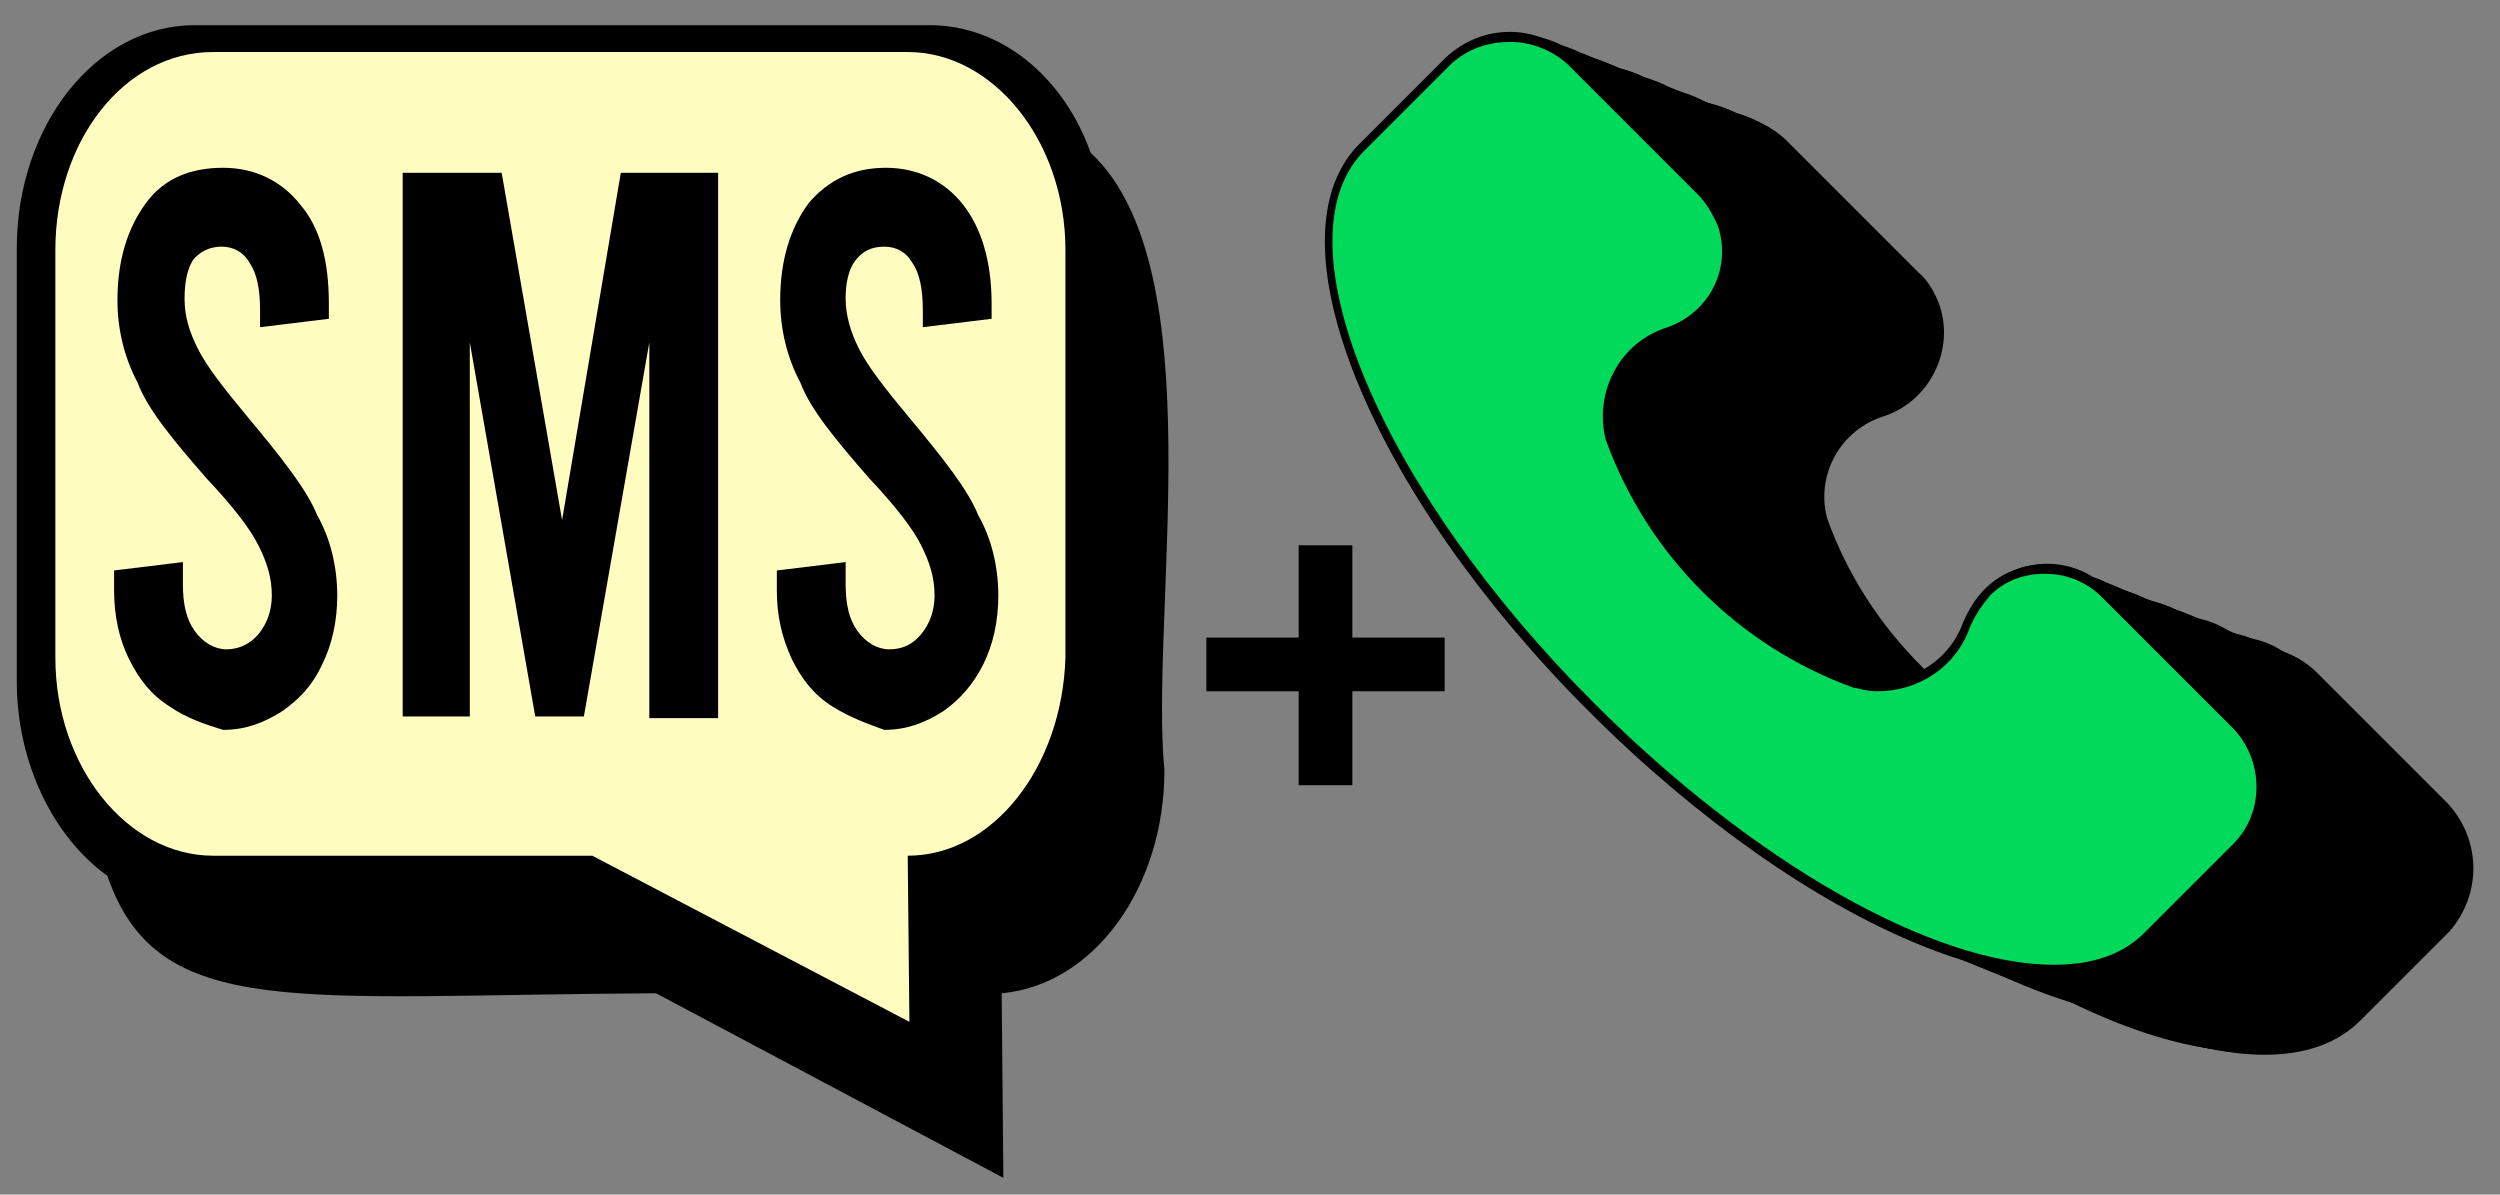 <?xml version="1.0" encoding="utf-8"?>
<!-- Generator: Adobe Illustrator 26.2.1, SVG Export Plug-In . SVG Version: 6.00 Build 0)  -->
<svg version="1.1" id="Layer_1" xmlns="http://www.w3.org/2000/svg" xmlns:xlink="http://www.w3.org/1999/xlink" x="0px" y="0px"
	 viewBox="0 0 149 71.2" style="enable-background:new 0 0 149 71.2;" xml:space="preserve">
<rect x="0" y="0" width="149" height="71.2" fill="#808080" stroke="none"/>
<style type="text/css">
	.st0{fill:#FFFCBF;}
	.st1{fill:#00D959;}
</style>
<path d="M65,9.1c-1.6-4.5-5.3-7.6-9.6-7.6H11.6C5.7,1.5,1,7.5,1,14.8v25.8c0,4.9,2.2,9.3,5.4,11.6c3,8.7,11.3,7.1,32.7,7l20.7,11
	l-0.1-11c5.5-0.5,9.7-6.3,9.7-13.3C68.5,36.6,72.4,16,65,9.1z"/>
<path class="st0" d="M54.1,51l0.1,9.9L35.3,51H12.7c-5.1,0-9.4-5.3-9.4-11.8V14.9c0-6.5,4.1-11.8,9.4-11.8h41.4
	c5.1,0,9.4,5.3,9.4,11.8v24.3C63.3,45.7,59.2,51,54.1,51z"/>
<g>
	<path d="M10.1,42.1c-1.1-0.7-1.8-1.6-2.4-2.8c-0.6-1.2-0.9-2.6-0.9-4.1V34l4.1-0.5v1.3c0,1.2,0.2,2.1,0.7,2.8s1.2,1.1,1.9,1.1
		s1.4-0.3,1.9-0.9c0.5-0.6,0.8-1.4,0.8-2.3c0-1.1-0.3-2-0.8-3c-0.5-1-1.5-2.3-3.1-4c-2-2.3-3.5-4.1-4.1-5.7C7.4,21.3,7,19.6,7,17.9
		c0-2.4,0.6-4.3,1.7-5.8s2.7-2.1,4.6-2.1s3.5,0.8,4.6,2.2c1.2,1.4,1.7,3.4,1.7,5.9V19l-4.1,0.5v-1c0-1.3-0.2-2.2-0.6-2.8
		c-0.4-0.7-1-1-1.7-1s-1.3,0.3-1.7,0.8C11.2,16,11,16.7,11,17.8s0.3,2,0.8,3c0.5,1,1.5,2.3,3,4.1c2,2.4,3.5,4.3,4.1,5.8
		c0.8,1.4,1.2,3.1,1.2,4.8c0,1.5-0.3,2.9-0.9,4.1c-0.6,1.3-1.4,2.1-2.4,2.8c-1.1,0.7-2.2,1.1-3.5,1.1C12.3,43.2,11.1,42.8,10.1,42.1
		z"/>
	<path d="M42.8,10.3v32.5h-4.1V20.4l-3.9,22.3h-2.9L28,20.4v22.3H24V10.3h5.9L33.5,31L37,10.3H42.8z"/>
	<path d="M49.6,42.1c-1.1-0.7-1.8-1.6-2.4-2.8c-0.6-1.3-0.9-2.6-0.9-4.1V34l4.1-0.5v1.3c0,1.2,0.2,2.1,0.7,2.8
		c0.5,0.7,1.2,1.1,1.9,1.1c0.8,0,1.4-0.3,1.9-0.9c0.5-0.6,0.8-1.4,0.8-2.3c0-1.1-0.3-2-0.8-3c-0.5-1-1.5-2.3-3.1-4
		c-2-2.3-3.5-4.1-4.1-5.7c-0.8-1.5-1.2-3.2-1.2-4.9c0-2.4,0.6-4.3,1.7-5.8c1.2-1.4,2.7-2.1,4.6-2.1s3.5,0.8,4.6,2.2s1.7,3.4,1.7,5.9
		V19l-4.1,0.5v-1c0-1.3-0.2-2.2-0.6-2.8c-0.4-0.7-1-1-1.7-1c-0.8,0-1.3,0.3-1.7,0.8c-0.4,0.5-0.6,1.3-0.6,2.3s0.3,2,0.8,3
		s1.5,2.3,3,4.1c2,2.4,3.5,4.3,4.1,5.8c0.8,1.4,1.2,3.1,1.2,4.8c0,1.5-0.3,2.9-0.9,4.1s-1.4,2.1-2.4,2.8c-1.1,0.7-2.2,1.1-3.5,1.1
		C51.9,43.2,50.7,42.8,49.6,42.1z"/>
</g>
<g>
	<g id="Layer_2_5_">
		<g id="Calque_1_4_">
			<path id="Path_5983_4_" d="M145.9,47.9l-7.8-7.8c-2-2-5.3-2.1-7.3-0.1l0,0l0,0c-0.6,0.6-1,1.3-1.3,2c-0.9,2.5-3.5,3.9-6.1,3.4
				c-6.7-2.5-12.1-7.8-14.5-14.5c-0.7-2.6,0.8-5.3,3.4-6.1c2.7-0.9,4.2-3.9,3.3-6.6c-0.3-0.8-0.7-1.5-1.3-2l-7.9-7.9
				c-2.2-2-5.4-2-7.6,0l-5.3,5.3c-5.3,5.6,0.6,20.4,13.7,33.5s28,19.3,33.5,13.7l5.3-5.3C147.9,53.3,147.9,50.1,145.9,47.9z"/>
		</g>
	</g>
	<path d="M145.6,47.8l-7.8-7.8c-2-2-5.3-2.1-7.3-0.1l0,0l0,0c-0.6,0.6-1,1.3-1.3,2c-0.9,2.5-3.5,3.9-6.1,3.4
		c-6.7-2.5-12.1-7.8-14.5-14.5c-0.7-2.6,0.8-5.3,3.4-6.1c2.7-0.9,4.2-3.9,3.3-6.6c-0.3-0.8-0.7-1.5-1.3-2L106,8.1
		c-2.2-2-5.4-2-7.6,0l-5.3,5.3C87.8,19,93.7,33.8,106.8,47s28,19.3,33.5,13.7l5.3-5.3C147.6,53.2,147.6,49.9,145.6,47.8z"/>
	<path d="M145.4,47.7l-7.8-7.8c-2-2-5.3-2.1-7.3-0.1l0,0l0,0c-0.6,0.6-1,1.3-1.3,2c-0.9,2.5-3.5,3.9-6.1,3.4
		c-6.7-2.5-12.1-7.8-14.5-14.5c-0.7-2.6,0.8-5.3,3.4-6.1c2.7-0.9,4.2-3.9,3.3-6.6c-0.3-0.8-0.7-1.5-1.3-2L105.7,8
		c-2.2-2-5.4-2-7.6,0l-5.3,5.3c-5.3,5.6,0.6,20.4,13.7,33.5s28,19.3,33.5,13.7l5.3-5.3C147.4,53.2,147.3,49.8,145.4,47.7z"/>
	<path d="M145.1,47.6l-7.8-7.8c-2-2-5.3-2.1-7.3-0.1l0,0l0,0c-0.6,0.6-1,1.3-1.3,2c-0.9,2.5-3.5,3.9-6.1,3.4
		c-6.7-2.5-12.1-7.8-14.5-14.5c-0.7-2.6,0.8-5.3,3.4-6.1c2.7-0.9,4.2-3.9,3.3-6.6c-0.3-0.8-0.7-1.5-1.3-2l-7.9-7.9
		c-2.2-2-5.4-2-7.6,0l-5.3,5.3c-5.3,5.6,0.6,20.4,13.7,33.5s28,19.3,33.5,13.7l5.3-5.3C147.1,53,147.1,49.8,145.1,47.6z"/>
	<path d="M144.8,47.6l-7.8-7.8c-2-2-5.3-2.1-7.3-0.1l0,0l0,0c-0.6,0.6-1,1.3-1.3,2c-0.9,2.5-3.5,3.9-6.1,3.4
		c-6.7-2.5-12.1-7.8-14.5-14.5c-0.7-2.6,0.8-5.3,3.4-6.1c2.7-0.9,4.2-3.9,3.3-6.6c-0.3-0.8-0.7-1.5-1.3-2l-7.9-7.9
		c-2.2-2-5.4-2-7.6,0l-5.3,5.4c-5.3,5.6,0.6,20.4,13.7,33.5s28,19.3,33.5,13.7l5.3-5.3C146.9,52.9,146.9,49.6,144.8,47.6z"/>
	<path d="M144.7,47.4l-7.8-7.9c-2-2-5.3-2.1-7.3-0.1l0,0l0,0c-0.6,0.6-1,1.3-1.3,2c-0.9,2.5-3.5,3.9-6.1,3.4
		c-6.7-2.5-12.1-7.8-14.5-14.5c-0.7-2.6,0.8-5.3,3.4-6.1c2.7-0.9,4.2-3.9,3.3-6.6c-0.3-0.8-0.7-1.5-1.3-2L105,7.8
		c-2.2-2-5.4-2-7.6,0l-5.3,5.3c-5.3,5.6,0.6,20.4,13.7,33.5s27.9,19.2,33.5,13.7l5.3-5.3C146.7,52.9,146.7,49.5,144.7,47.4z"/>
	<path d="M144.4,47.3l-7.8-7.8c-2-2-5.3-2.1-7.3-0.1l0,0l0,0c-0.6,0.6-1,1.3-1.3,2c-0.9,2.5-3.5,3.9-6.1,3.4
		c-6.7-2.5-12.1-7.8-14.5-14.5c-0.7-2.6,0.8-5.3,3.4-6.1c2.7-0.9,4.2-3.9,3.3-6.6c-0.3-0.8-0.7-1.5-1.3-2l-7.9-7.9
		c-2.2-2-5.4-2-7.6,0L91.8,13c-5.3,5.6,0.6,20.4,13.7,33.5s28,19.3,33.5,13.7l5.3-5.3C146.4,52.7,146.4,49.5,144.4,47.3z"/>
	<path d="M144.2,47.2l-7.8-7.8c-2-2-5.3-2.1-7.3-0.1l0,0l0,0c-0.6,0.6-1,1.3-1.3,2c-0.9,2.5-3.5,3.9-6.1,3.4
		c-6.7-2.5-12.1-7.8-14.5-14.5c-0.7-2.6,0.8-5.3,3.4-6.1c2.7-0.9,4.2-3.9,3.3-6.6c-0.3-0.8-0.7-1.5-1.3-2l-7.9-7.9
		c-2.2-2-5.4-2-7.6,0l-5.3,5.3c-5.3,5.6,0.6,20.4,13.7,33.5s28,19.3,33.5,13.7l5.3-5.3C146.2,52.6,146.1,49.4,144.2,47.2z"/>
	<path d="M143.9,47.1l-7.8-7.8c-2-2-5.3-2.1-7.3-0.1l0,0l0,0c-0.6,0.6-1,1.3-1.3,2c-0.9,2.5-3.5,3.9-6.1,3.4
		c-6.7-2.5-12.1-7.8-14.5-14.5c-0.7-2.6,0.8-5.3,3.4-6.1c2.7-0.9,4.2-3.9,3.3-6.6c-0.3-0.8-0.7-1.5-1.3-2l-7.9-7.9
		c-2.2-2-5.4-2-7.6,0l-5.3,5.3c-5.3,5.6,0.6,20.4,13.7,33.5s28,19.3,33.5,13.7l5.3-5.3C145.9,52.6,145.9,49.3,143.9,47.1z"/>
	<path d="M143.7,47l-7.8-7.8c-2-2-5.3-2.1-7.3-0.1l0,0l0,0c-0.6,0.6-1,1.3-1.3,2c-0.9,2.5-3.5,3.9-6.1,3.4
		c-6.7-2.5-12.1-7.8-14.5-14.5c-0.7-2.6,0.8-5.3,3.4-6.1c2.7-0.9,4.2-3.9,3.3-6.6c-0.3-0.8-0.7-1.5-1.3-2L104,7.4
		c-2.2-2-5.4-2-7.6,0l-5.3,5.3c-5.3,5.6,0.6,20.4,13.7,33.5s28,19.3,33.5,13.7l5.3-5.3C145.7,52.5,145.7,49.2,143.7,47z"/>
	<path d="M143.4,47l-7.8-7.8c-2-2-5.3-2.1-7.3-0.1l0,0l0,0c-0.6,0.6-1,1.3-1.3,2c-0.9,2.5-3.5,3.9-6.1,3.4
		c-6.7-2.5-12.1-7.8-14.5-14.5c-0.7-2.6,0.8-5.3,3.4-6.1c2.7-0.9,4.2-3.9,3.3-6.6c-0.3-0.8-0.7-1.5-1.3-2l-7.9-7.9
		c-2.2-2-5.4-2-7.6,0l-5.3,5.3c-5.3,5.6,0.6,20.4,13.7,33.5s28,19.3,33.5,13.7l5.3-5.3C145.4,52.4,145.4,49.1,143.4,47z"/>
	<path d="M143.2,46.9l-7.8-7.8c-2-2-5.3-2.1-7.3-0.1l0,0l0,0c-0.6,0.6-1,1.3-1.3,2c-0.9,2.5-3.5,3.9-6.1,3.4
		c-6.7-2.5-12.1-7.8-14.5-14.5c-0.7-2.6,0.8-5.3,3.4-6.1c2.7-0.9,4.2-3.9,3.3-6.6c-0.3-0.8-0.7-1.5-1.3-2l-7.9-7.9
		c-2.2-2-5.4-2-7.6,0l-5.3,5.3c-5.3,5.6,0.6,20.4,13.7,33.5s28,19.3,33.5,13.7l5.3-5.3C145.2,52.3,145.2,49,143.2,46.9z"/>
	<path d="M142.9,46.8l-7.8-7.8c-2-2-5.3-2.1-7.3-0.1l0,0l0,0c-0.6,0.6-1,1.3-1.3,2c-0.9,2.5-3.5,3.9-6.1,3.4
		c-6.7-2.5-12.1-7.8-14.5-14.5c-0.7-2.6,0.8-5.3,3.4-6.1c2.7-0.9,4.2-3.9,3.3-6.6c-0.3-0.8-0.7-1.5-1.3-2l-7.9-7.9
		c-2.2-2-5.4-2-7.6,0l-5.3,5.3C85.1,18,91,32.8,104.1,45.9s28,19.3,33.5,13.7l5.3-5.3C145,52.2,144.9,48.9,142.9,46.8z"/>
	<path d="M142.6,46.7l-7.8-7.8c-2-2-5.3-2.1-7.3-0.1l0,0l0,0c-0.6,0.6-1,1.3-1.3,2c-0.9,2.5-3.5,3.9-6.1,3.4
		c-6.7-2.5-12.1-7.8-14.5-14.5c-0.7-2.6,0.8-5.3,3.4-6.1c2.7-0.9,4.2-3.9,3.3-6.6c-0.3-0.8-0.7-1.5-1.3-2L103,7c-2.2-2-5.4-2-7.6,0
		l-5.3,5.3c-5.3,5.6,0.6,20.4,13.7,33.5s28,19.3,33.5,13.7l5.3-5.3C144.7,52.1,144.7,48.8,142.6,46.7z"/>
	<path d="M142.5,46.6l-7.8-7.8c-2-2-5.3-2.1-7.3-0.1l0,0l0,0c-0.6,0.6-1,1.3-1.3,2c-0.9,2.5-3.5,3.9-6.1,3.4
		c-6.7-2.5-12.1-7.8-14.5-14.5c-0.7-2.6,0.8-5.3,3.4-6.1c2.7-0.9,4.2-3.9,3.3-6.6c-0.3-0.8-0.7-1.5-1.3-2l-7.9-7.9
		c-2.2-2-5.4-2-7.6,0l-5.3,5.3c-5.3,5.6,0.6,20.4,13.7,33.5s28,19.3,33.5,13.7l5.3-5.3C144.5,52,144.5,48.7,142.5,46.6z"/>
	<path d="M142.2,46.5l-7.8-7.8c-2-2-5.3-2.1-7.3-0.1l0,0l0,0c-0.6,0.6-1,1.3-1.3,2c-0.9,2.5-3.5,3.9-6.1,3.4
		c-6.7-2.5-12.1-7.8-14.5-14.5c-0.7-2.6,0.8-5.3,3.4-6.1c2.7-0.9,4.2-3.9,3.3-6.6c-0.3-0.8-0.7-1.5-1.3-2l-7.9-7.9
		c-2.2-2-5.4-2-7.6,0l-5.3,5.3c-5.3,5.6,0.6,20.4,13.7,33.5s28,19.3,33.5,13.7l5.3-5.3C144.2,51.9,144.2,48.6,142.2,46.5z"/>
	<path d="M142,46.4l-7.8-7.8c-2-2-5.3-2.1-7.3-0.1l0,0l0,0c-0.6,0.6-1,1.3-1.3,2c-0.9,2.5-3.5,3.9-6.1,3.4
		c-6.7-2.5-12.1-7.8-14.5-14.5c-0.7-2.6,0.8-5.3,3.4-6.1c2.7-0.9,4.2-3.9,3.3-6.6c-0.3-0.8-0.7-1.5-1.3-2l-7.8-7.9
		c-2.2-2-5.4-2-7.6,0L89.4,12c-5.3,5.6,0.6,20.4,13.7,33.5s28,19.3,33.5,13.7L142,54C144,51.8,143.9,48.5,142,46.4z"/>
	<path d="M141.7,46.3l-7.8-7.8c-2-2-5.3-2.1-7.3-0.1l0,0l0,0c-0.6,0.6-1,1.3-1.3,2c-0.9,2.5-3.5,3.9-6.1,3.4
		c-6.7-2.5-12.1-7.8-14.5-14.5c-0.7-2.6,0.8-5.3,3.4-6.1c2.7-0.9,4.2-3.9,3.3-6.6c-0.3-0.8-0.7-1.5-1.3-2L102,6.6
		c-2.1-1.9-5.4-1.9-7.6,0l-5.3,5.3c-5.3,5.6,0.6,20.4,13.7,33.5s28,19.3,33.5,13.7l5.3-5.3C143.7,51.7,143.7,48.4,141.7,46.3z"/>
	<path d="M141.5,46.2l-7.8-7.9c-2-2-5.3-2.1-7.3-0.1l0,0l0,0c-0.6,0.6-1,1.3-1.3,2c-0.9,2.5-3.5,3.9-6.1,3.4
		c-6.7-2.5-12.1-7.8-14.5-14.5c-0.7-2.6,0.8-5.3,3.4-6.1c2.7-0.9,4.2-3.9,3.3-6.6c-0.3-0.8-0.7-1.5-1.3-2l-7.9-7.8
		c-2.2-2-5.4-2-7.6,0L89,11.9c-5.3,5.6,0.6,20.4,13.7,33.5s28,19.3,33.5,13.7l5.3-5.3C143.5,51.6,143.5,48.3,141.5,46.2z"/>
	<path d="M141.2,46.1l-7.8-7.8c-2-2-5.3-2.1-7.3-0.1l0,0l0,0c-0.6,0.6-1,1.3-1.3,2c-0.9,2.5-3.5,3.9-6.1,3.4
		c-6.7-2.5-12.1-7.8-14.5-14.5c-0.7-2.6,0.8-5.3,3.4-6.1c2.7-0.9,4.2-3.9,3.3-6.6c-0.3-0.8-0.7-1.5-1.3-2l-7.9-7.9
		c-2.2-2-5.4-2-7.6,0l-5.3,5.3c-5.3,5.6,0.6,20.4,13.7,33.5s28,19.3,33.5,13.7l5.3-5.3C143.2,51.5,143.2,48.2,141.2,46.1z"/>
	<path d="M141,46l-7.8-7.8c-2-2-5.3-2.1-7.3-0.1l0,0l0,0c-0.6,0.6-1,1.3-1.3,2c-0.9,2.5-3.5,3.9-6.1,3.4
		c-6.7-2.5-12.1-7.8-14.5-14.5c-0.7-2.6,0.8-5.3,3.4-6.1c2.7-0.9,4.2-3.9,3.3-6.6c-0.3-0.8-0.7-1.5-1.3-2l-7.9-7.9
		c-2.2-2-5.4-2-7.6,0l-5.3,5.3C83.1,17.2,89,32,102.2,45.2s28,19.3,33.5,13.7l5.3-5.3C143,51.4,143,48.2,141,46z"/>
	<path d="M140.7,45.9l-7.8-7.8c-2-2-5.3-2.1-7.3-0.1l0,0l0,0c-0.6,0.6-1,1.3-1.3,2c-0.9,2.5-3.5,3.9-6.1,3.4
		c-6.7-2.5-12.1-7.8-14.5-14.5c-0.7-2.6,0.8-5.3,3.4-6.1c2.7-0.9,4.2-3.9,3.3-6.6c-0.3-0.8-0.7-1.5-1.3-2L101,6.3
		c-2.2-2-5.4-2-7.6,0l-5.3,5.3c-5.3,5.6,0.6,20.4,13.7,33.5s28,19.3,33.5,13.7l5.3-5.3C142.8,51.3,142.7,48,140.7,45.9z"/>
	<path d="M140.4,45.8l-7.8-7.8c-2-2-5.3-2.1-7.3-0.1l0,0l0,0c-0.6,0.6-1,1.3-1.3,2c-0.9,2.5-3.5,3.9-6.1,3.4
		c-6.7-2.5-12.1-7.8-14.5-14.5c-0.7-2.6,0.8-5.3,3.4-6.1c2.7-0.9,4.2-3.9,3.3-6.6c-0.3-0.8-0.7-1.5-1.3-2l-7.9-7.9
		c-2.2-2-5.4-2-7.6,0L88,11.4C82.7,17,88.5,31.8,101.7,45s28,19.3,33.5,13.7l5.3-5.3C142.5,51.3,142.5,47.9,140.4,45.8z"/>
	<path d="M140.3,45.7l-7.8-7.8c-2-2-5.3-2.1-7.3-0.1l0,0l0,0c-0.6,0.6-1,1.3-1.3,2c-0.9,2.5-3.5,3.9-6.1,3.4
		c-6.7-2.5-12.1-7.8-14.5-14.5c-0.7-2.6,0.8-5.3,3.4-6.1c2.7-0.9,4.2-3.9,3.3-6.6c-0.3-0.8-0.7-1.5-1.3-2L100.6,6
		c-2.2-2-5.4-2-7.6,0l-5.3,5.3c-5.3,5.6,0.6,20.4,13.7,33.5s28,19.3,33.5,13.7l5.3-5.3C142.3,51.2,142.3,47.9,140.3,45.7z"/>
	<path d="M140,45.7l-7.8-7.8c-2-2-5.3-2.1-7.3-0.1l0,0l0,0c-0.6,0.6-1,1.3-1.3,2c-0.9,2.5-3.5,3.9-6.1,3.4
		c-6.7-2.5-12.1-7.8-14.5-14.5c-0.7-2.6,0.8-5.3,3.4-6.1c2.7-0.9,4.2-3.9,3.3-6.6c-0.3-0.8-0.7-1.5-1.3-2L100.3,6
		c-2.2-2-5.4-2-7.6,0l-5.3,5.4c-5.3,5.6,0.6,20.4,13.7,33.5s28,19.3,33.5,13.7l5.3-5.3C142,51.1,142,47.7,140,45.7z"/>
	<path d="M139.8,45.5l-7.8-7.8c-2-2-5.3-2.1-7.3-0.1l0,0l0,0c-0.6,0.6-1,1.3-1.3,2c-0.9,2.5-3.5,3.9-6.1,3.4
		c-6.7-2.5-12.1-7.8-14.5-14.5c-0.7-2.6,0.8-5.3,3.4-6.1c2.7-0.9,4.2-3.9,3.3-6.6c-0.3-0.8-0.7-1.5-1.3-2l-7.9-7.9
		c-2.2-2-5.4-2-7.6,0l-5.3,5.3c-5.3,5.6,0.6,20.4,13.7,33.5s28,19.3,33.5,13.7l5.3-5.3C141.8,51,141.7,47.6,139.8,45.5z"/>
	<path d="M139.5,45.4l-7.8-7.8c-2-2-5.3-2.1-7.3-0.1l0,0l0,0c-0.6,0.6-1,1.3-1.3,2c-0.9,2.5-3.5,3.9-6.1,3.4
		c-6.7-2.5-12.1-7.8-14.5-14.5c-0.7-2.6,0.8-5.3,3.4-6.1c2.7-0.9,4.2-3.9,3.3-6.6c-0.3-0.8-0.7-1.5-1.3-2l-7.9-7.9
		c-2.2-2-5.4-2-7.6,0L87,11.1c-5.3,5.6,0.6,20.4,13.7,33.5s28,19.3,33.5,13.7l5.3-5.3C141.5,50.8,141.5,47.6,139.5,45.4z"/>
	<path d="M139.2,45.4l-7.8-7.8c-2-2-5.3-2.1-7.3-0.1l0,0l0,0c-0.6,0.6-1,1.3-1.3,2c-0.9,2.5-3.5,3.9-6.1,3.4
		c-6.7-2.5-12-7.8-14.5-14.5c-0.7-2.6,0.8-5.3,3.4-6.1c2.7-0.9,4.2-3.9,3.3-6.6c-0.3-0.8-0.7-1.5-1.3-2l-7.8-7.9c-2.2-2-5.4-2-7.6,0
		L86.8,11c-5.3,5.6,0.6,20.4,13.7,33.5s28,19.3,33.5,13.7l5.3-5.3C141.3,50.8,141.3,47.5,139.2,45.4z"/>
	<path d="M139,45.2l-7.8-7.8c-2-2-5.3-2.1-7.3-0.1l0,0l0,0c-0.6,0.6-1,1.3-1.3,2c-0.9,2.5-3.5,3.9-6.1,3.4
		c-6.7-2.5-12.1-7.8-14.5-14.5c-0.7-2.6,0.8-5.3,3.4-6.1c2.7-0.9,4.2-3.9,3.3-6.6c-0.3-0.8-0.7-1.5-1.3-2l-7.9-7.9
		c-2.2-1.9-5.4-1.9-7.6,0l-5.3,5.3c-5.3,5.6,0.6,20.4,13.7,33.5s28,19.3,33.5,13.7l5.3-5.3C141,50.7,141,47.4,139,45.2z"/>
	<path d="M138.8,45.1l-7.8-7.8c-2-2-5.3-2.1-7.3-0.1l0,0l0,0c-0.6,0.6-1,1.3-1.3,2c-0.9,2.5-3.5,3.9-6.1,3.4
		c-6.8-2.5-12.1-7.8-14.5-14.5c-0.7-2.6,0.8-5.3,3.4-6.1c2.7-0.9,4.2-3.9,3.3-6.6c-0.3-0.8-0.7-1.5-1.3-2l-7.9-7.9
		c-2.2-2-5.4-2-7.6,0l-5.3,5.3c-5.3,5.6,0.6,20.4,13.7,33.5s28,19.3,33.5,13.7l5.3-5.3C140.8,50.6,140.8,47.3,138.8,45.1z"/>
	<path d="M138.5,45.1l-7.8-7.9c-2-2-5.3-2.1-7.3-0.1l0,0l0,0c-0.6,0.6-1,1.3-1.3,2c-0.9,2.5-3.5,3.9-6.1,3.4
		c-6.7-2.5-12.1-7.8-14.5-14.5c-0.7-2.6,0.8-5.3,3.4-6.1c2.7-0.9,4.2-3.9,3.3-6.6c-0.3-0.8-0.7-1.5-1.3-2l-7.9-7.9
		c-2.2-2-5.4-2-7.6,0L86,10.7c-5.3,5.6,0.6,20.4,13.7,33.5s28,19.3,33.5,13.7l5.3-5.3C140.6,50.5,140.5,47.2,138.5,45.1z"/>
	<path d="M138.3,45l-7.8-7.8c-2-2-5.3-2.1-7.3-0.1l0,0l0,0c-0.6,0.6-1,1.3-1.3,2c-0.9,2.5-3.5,3.9-6.1,3.4
		c-6.7-2.5-12.1-7.8-14.5-14.5c-0.7-2.6,0.8-5.3,3.4-6.1c2.7-0.9,4.2-3.9,3.3-6.6c-0.3-0.8-0.7-1.5-1.3-2l-7.9-7.9
		c-2.2-2-5.4-2-7.6,0l-5.2,5.4c-5.3,5.6,0.6,20.4,13.7,33.5s28,19.3,33.5,13.7l5.3-5.3C140.3,50.4,140.3,47.1,138.3,45z"/>
	<path d="M138.1,44.9l-7.8-7.8c-2-2-5.3-2.1-7.3-0.1l0,0l0,0c-0.6,0.6-1,1.3-1.3,2c-0.9,2.5-3.5,3.9-6.1,3.4
		c-6.7-2.5-12.1-7.8-14.5-14.5c-0.7-2.6,0.8-5.3,3.4-6.1c2.7-0.9,4.2-3.9,3.3-6.6c-0.3-0.8-0.7-1.5-1.3-2l-7.9-7.9
		c-2.2-2-5.4-2-7.6,0l-5.3,5.3c-5.3,5.6,0.6,20.4,13.7,33.5s28,19.3,33.5,13.7l5.3-5.3C140.1,50.3,140.1,47,138.1,44.9z"/>
	<path d="M137.8,44.8L130,37c-2-2-5.3-2.1-7.3-0.1l0,0l0,0c-0.6,0.6-1,1.3-1.3,2c-0.9,2.5-3.5,3.9-6.1,3.4
		c-6.7-2.5-12.1-7.8-14.5-14.5c-0.7-2.6,0.8-5.3,3.4-6.1c2.7-0.9,4.2-3.9,3.3-6.6c-0.3-0.8-0.7-1.5-1.3-2l-7.9-7.9
		c-2.2-2-5.4-2-7.6,0l-5.3,5.3C80,16,85.8,30.8,99,44s28,19.3,33.5,13.7l5.3-5.3C139.8,50.2,139.8,46.9,137.8,44.8z"/>
	<path d="M137.6,44.7l-7.8-7.8c-2-2-5.3-2.1-7.3-0.1l0,0l0,0c-0.6,0.6-1,1.3-1.3,2c-0.9,2.5-3.5,3.9-6.1,3.4
		c-6.7-2.5-12.1-7.8-14.5-14.5c-0.7-2.6,0.8-5.3,3.4-6.1c2.7-0.9,4.2-3.9,3.3-6.6c-0.3-0.8-0.7-1.5-1.3-2L97.9,5c-2.2-2-5.4-2-7.6,0
		L85,10.3c-5.3,5.6,0.6,20.4,13.7,33.5s28,19.3,33.5,13.7l5.3-5.3C139.6,50.1,139.5,46.8,137.6,44.7z"/>
	<path d="M137.3,44.6l-7.8-7.8c-2-2-5.3-2.1-7.3-0.1l0,0l0,0c-0.6,0.6-1,1.3-1.3,2c-0.9,2.5-3.5,3.9-6.1,3.4
		c-6.7-2.5-12.1-7.8-14.5-14.5c-0.7-2.6,0.8-5.3,3.4-6.1c2.7-0.9,4.2-3.9,3.3-6.6c-0.3-0.8-0.7-1.5-1.3-2l-7.9-7.9
		c-2.2-2-5.4-2-7.6,0l-5.3,5.3c-5.3,5.6,0.6,20.4,13.7,33.5s28,19.3,33.5,13.7l5.3-5.3C139.4,50.1,139.3,46.7,137.3,44.6z"/>
	<path d="M137,44.5l-7.8-7.8c-2-2-5.3-2.1-7.3-0.1l0,0l0,0c-0.6,0.6-1,1.3-1.3,2c-0.9,2.5-3.5,3.9-6.1,3.4
		c-6.7-2.5-12.1-7.8-14.5-14.5c-0.7-2.6,0.8-5.3,3.4-6.1c2.7-0.9,4.2-3.9,3.3-6.6c-0.3-0.8-0.7-1.5-1.3-2l-7.9-7.9
		c-2.2-2-5.4-2-7.6,0l-5.3,5.3c-5.3,5.6,0.6,20.4,13.7,33.5s28,19.3,33.5,13.7l5.3-5.3C139.1,49.9,139.1,46.6,137,44.5z"/>
	<path d="M136.9,44.4l-7.8-7.8c-2-2-5.3-2.1-7.3-0.1l0,0l0,0c-0.6,0.6-1,1.3-1.3,2c-0.9,2.5-3.5,3.9-6.1,3.4
		c-6.7-2.5-12.1-7.8-14.5-14.5c-0.7-2.6,0.8-5.3,3.4-6.1c2.7-0.9,4.2-3.9,3.3-6.6c-0.3-0.8-0.7-1.5-1.3-2l-7.9-7.9
		c-2.2-2-5.4-2-7.6,0L84.3,10c-5.3,5.6,0.6,20.4,13.7,33.5s28,19.3,33.5,13.7l5.3-5.3C138.8,49.8,138.8,46.5,136.9,44.4z"/>
	<path d="M136.6,44.3l-7.8-7.8c-2-2-5.3-2.1-7.3-0.1l0,0l0,0c-0.6,0.6-1,1.3-1.3,2c-0.9,2.5-3.5,3.9-6.1,3.4
		c-6.7-2.5-12.1-7.8-14.5-14.5c-0.7-2.6,0.8-5.3,3.4-6.1c2.7-0.9,4.2-3.9,3.3-6.6c-0.3-0.8-0.7-1.5-1.3-2l-7.9-7.9
		c-2.2-2-5.4-2-7.6,0L84,10c-5.3,5.6,0.6,20.4,13.7,33.5s28,19.3,33.5,13.7l5.3-5.3C138.6,49.8,138.6,46.4,136.6,44.3z"/>
	<path d="M136.3,44.2l-7.8-7.8c-2-2-5.3-2.1-7.3-0.1l0,0l0,0c-0.6,0.6-1,1.3-1.3,2c-0.9,2.5-3.5,3.9-6.1,3.4
		c-6.7-2.5-12.1-7.8-14.5-14.5c-0.7-2.6,0.8-5.3,3.4-6.1c2.7-0.9,4.2-3.9,3.3-6.6c-0.3-0.8-0.7-1.5-1.3-2l-7.9-7.9
		c-2.2-2-5.4-2-7.6,0l-5.3,5.3c-5.3,5.6,0.6,20.4,13.7,33.5s28,19.3,33.5,13.7l5.3-5.3C138.4,49.6,138.3,46.3,136.3,44.2z"/>
	<path d="M136.1,44.1l-7.8-7.8c-2-2-5.3-2.1-7.3-0.1l0,0l0,0c-0.6,0.6-1,1.3-1.3,2c-0.9,2.5-3.5,3.9-6.1,3.4
		c-6.7-2.5-12.1-7.8-14.5-14.5c-0.7-2.6,0.8-5.3,3.4-6.1c2.7-0.9,4.2-3.9,3.3-6.6c-0.3-0.8-0.7-1.5-1.3-2l-7.9-7.9
		c-2.2-2-5.4-2-7.6,0l-5.3,5.3c-5.3,5.6,0.6,20.4,13.7,33.5s28,19.3,33.5,13.7l5.3-5.3C138.1,49.5,138.1,46.3,136.1,44.1z"/>
	<path d="M135.8,44l-7.8-7.8c-2-2-5.3-2.1-7.3-0.1l0,0l0,0c-0.6,0.6-1,1.3-1.3,2c-0.9,2.5-3.5,3.9-6.1,3.4
		c-6.7-2.5-12.1-7.8-14.5-14.5c-0.7-2.6,0.8-5.3,3.4-6.1c2.7-0.9,4.2-3.9,3.3-6.6c-0.3-0.8-0.7-1.5-1.3-2l-7.9-7.9
		c-2.2-2-5.4-2-7.6,0l-5.3,5.3c-5.3,5.6,0.6,20.4,13.7,33.5s28,19.3,33.5,13.7l5.3-5.3C137.9,49.4,137.9,46.2,135.8,44z"/>
	<path d="M135.6,43.9l-7.8-7.8c-2-2-5.3-2.1-7.3-0.1l0,0l0,0c-0.6,0.6-1,1.3-1.3,2c-0.9,2.5-3.5,3.9-6.1,3.4
		c-6.7-2.5-12.1-7.8-14.5-14.5c-0.7-2.6,0.8-5.3,3.4-6.1c2.7-0.9,4.2-3.9,3.3-6.6c-0.3-0.8-0.7-1.5-1.3-2l-7.9-7.9
		c-2.2-2-5.4-2-7.6,0l-5.3,5.3c-5.3,5.6,0.6,20.4,13.7,33.5s28,19.3,33.5,13.7l5.3-5.3C137.6,49.4,137.6,46,135.6,43.9z"/>
	<path d="M135.4,43.8l-7.8-7.8c-2-2-5.3-2.1-7.3-0.1l0,0l0,0c-0.6,0.6-1,1.3-1.3,2c-0.9,2.5-3.5,3.9-6.1,3.4
		c-6.7-2.5-12.1-7.8-14.5-14.5c-0.7-2.6,0.8-5.3,3.4-6.1c2.7-0.9,4.2-3.9,3.2-6.6c-0.3-0.8-0.7-1.5-1.3-2l-7.9-7.9
		c-2.2-2-5.4-2-7.6,0l-5.3,5.3C77.5,15,83.4,29.8,96.6,43s28,19.3,33.5,13.7l5.3-5.3C137.3,49.3,137.3,46,135.4,43.8z"/>
	<path d="M135.1,43.8l-7.8-7.8c-2-2-5.3-2.1-7.3-0.1l0,0l0,0c-0.6,0.6-1,1.3-1.3,2c-0.9,2.5-3.5,3.9-6.1,3.4
		c-6.7-2.5-12.1-7.8-14.5-14.5c-0.7-2.6,0.8-5.3,3.4-6.1c2.7-0.9,4.2-3.9,3.3-6.6c-0.3-0.8-0.7-1.5-1.3-2L95.4,4c-2.2-2-5.4-2-7.6,0
		l-5.2,5.3c-5.3,5.6,0.6,20.4,13.7,33.5s28,19.3,33.5,13.7l5.3-5.3C137.2,49.2,137.1,45.9,135.1,43.8z"/>
	<path d="M134.8,43.7l-7.8-7.9c-2-2-5.3-2.1-7.3-0.1l0,0l0,0c-0.6,0.6-1,1.3-1.3,2c-0.9,2.5-3.5,3.9-6.1,3.4
		c-6.7-2.5-12.1-7.8-14.5-14.5c-0.7-2.6,0.8-5.3,3.4-6.1c2.7-0.9,4.2-3.9,3.3-6.6c-0.3-0.8-0.7-1.5-1.3-2L95.2,4c-2.2-2-5.4-2-7.6,0
		l-5.3,5.3C77,14.8,82.9,29.7,96,42.8s28,19.3,33.5,13.7l5.3-5.3C136.9,49.1,136.9,45.7,134.8,43.7z"/>
	<path d="M134.7,43.5l-7.8-7.8c-2-2-5.3-2.1-7.3-0.1l0,0l0,0c-0.6,0.6-1,1.3-1.3,2c-0.9,2.5-3.5,3.9-6.1,3.4
		c-6.7-2.5-12.1-7.8-14.5-14.5c-0.7-2.6,0.8-5.3,3.4-6.1c2.7-0.9,4.2-3.9,3.3-6.6c-0.3-0.8-0.7-1.5-1.3-2L95,3.9c-2.2-2-5.4-2-7.6,0
		l-5.3,5.3c-5.3,5.6,0.6,20.4,13.7,33.5s28,19.3,33.5,13.7l5.3-5.3C136.6,49,136.6,45.7,134.7,43.5z"/>
	<path d="M134.4,43.5l-7.8-7.8c-2-2-5.3-2.1-7.3-0.1l0,0l0,0c-0.6,0.6-1,1.3-1.3,2c-0.9,2.5-3.5,3.9-6.1,3.4
		c-6.7-2.5-12.1-7.8-14.5-14.5c-0.7-2.6,0.8-5.3,3.4-6.1c2.7-0.9,4.2-3.9,3.3-6.6c-0.3-0.8-0.7-1.5-1.3-2l-7.9-7.9
		c-2.2-2-5.4-2-7.6,0l-5.3,5.3c-5.3,5.6,0.6,20.4,13.7,33.5s28,19.3,33.5,13.7l5.3-5.3C136.4,48.9,136.4,45.6,134.4,43.5z"/>
	<path d="M134.1,43.4l-7.8-7.8c-2-2-5.3-2.1-7.3-0.1l0,0l0,0c-0.6,0.6-1,1.3-1.3,2c-0.9,2.5-3.5,3.9-6.1,3.4
		c-6.7-2.5-12.1-7.8-14.5-14.5c-0.7-2.6,0.8-5.3,3.4-6.1c2.7-0.9,4.2-3.9,3.3-6.6c-0.3-0.8-0.7-1.5-1.3-2l-7.9-7.9
		c-2.2-2-5.4-2-7.6,0L81.6,9c-5.3,5.6,0.6,20.4,13.7,33.5s28,19.3,33.5,13.7l5.3-5.3C136.2,48.8,136.1,45.5,134.1,43.4z"/>
	<path d="M133.9,43.2l-7.8-7.8c-2-2-5.3-2.1-7.3-0.1l0,0l0,0c-0.6,0.6-1,1.3-1.3,2c-0.9,2.5-3.5,3.9-6.1,3.4
		c-6.7-2.5-12.1-7.8-14.5-14.5c-0.7-2.6,0.8-5.3,3.4-6.1c2.7-0.9,4.2-3.9,3.3-6.6c-0.3-0.8-0.7-1.5-1.3-2l-7.9-7.9
		c-2.2-2-5.4-2-7.6,0l-5.3,5.3c-5.3,5.6,0.5,20.4,13.7,33.5s28,19.3,33.5,13.7l5.3-5.3C135.9,48.7,135.9,45.4,133.9,43.2z"/>
	<path d="M133.6,43.2l-7.8-7.8c-2-2-5.3-2.1-7.3-0.1l0,0l0,0c-0.6,0.6-1,1.3-1.3,2c-0.9,2.5-3.5,3.9-6.1,3.4
		c-6.7-2.5-12.1-7.8-14.5-14.5c-0.7-2.6,0.8-5.3,3.4-6.1c2.7-0.9,4.2-3.9,3.3-6.6c-0.3-0.8-0.7-1.5-1.3-2L94,3.5c-2.2-2-5.4-2-7.6,0
		l-5.3,5.3c-5.3,5.6,0.6,20.4,13.7,33.5s28,19.3,33.5,13.7l5.3-5.3C135.7,48.6,135.7,45.3,133.6,43.2z"/>
	<g id="Layer_2_4_">
		<g id="Calque_1_3_">
			<path id="Path_5983_3_" d="M133.4,43.1l-7.8-7.9c-2-2-5.3-2.1-7.3-0.1l0,0l0,0c-0.6,0.6-1,1.3-1.3,2c-0.9,2.5-3.5,3.9-6.1,3.4
				c-6.7-2.5-12.1-7.8-14.5-14.5c-0.7-2.6,0.8-5.3,3.4-6.1c2.7-0.9,4.2-3.9,3.3-6.5c-0.3-0.8-0.7-1.5-1.3-2l-7.9-7.9
				c-2.2-2-5.4-2-7.6,0l-5.3,5.4c-5.3,5.6,0.6,20.4,13.7,33.5s28,19.3,33.5,13.7l5.3-5.3C135.4,48.5,135.4,45.2,133.4,43.1z"/>
		</g>
	</g>
</g>
<g id="Layer_2_2_">
	<g id="Calque_1_1_">
		<g id="Path_5983_1_">
			<path class="st1" d="M122.4,57.7c-7.2,0-18.1-6.2-27.6-15.7C82,29.3,75.8,14.4,81.1,8.9l5.3-5.3c1-0.9,2.2-1.4,3.6-1.4
				c1.3,0,2.6,0.5,3.6,1.4l7.8,7.8c0.6,0.6,1,1.2,1.2,2c0.9,2.6-0.5,5.4-3.1,6.3c-2.7,0.9-4.2,3.7-3.5,6.4
				c2.5,6.9,7.8,12.2,14.7,14.7c0.4,0.1,0.8,0.2,1.2,0.2c2.3,0,4.4-1.5,5.2-3.6c0.3-0.7,0.7-1.4,1.2-1.9l0,0
				c0.9-0.9,2.2-1.4,3.4-1.4c1.3,0,2.6,0.5,3.6,1.5l7.8,7.8c1.9,2,1.9,5.1,0,7.2l-5.3,5.3C126.6,57.1,124.8,57.7,122.4,57.7
				L122.4,57.7z"/>
			<path d="M90,2.5c1.3,0,2.5,0.5,3.4,1.3l7.8,7.8c0.5,0.5,0.9,1.2,1.2,1.9c0.8,2.5-0.5,5.1-3,6c-2.9,0.9-4.4,3.9-3.7,6.7l0,0l0,0
				c2.5,6.9,7.9,12.3,14.8,14.8h0h0.1c0.4,0.1,0.8,0.2,1.3,0.2c2.5,0,4.7-1.5,5.5-3.8c0.3-0.7,0.7-1.3,1.2-1.9
				c0.9-0.9,2-1.3,3.3-1.3c1.3,0,2.5,0.5,3.4,1.4l7.8,7.8c1.8,1.9,1.9,5,0,6.9l-5.3,5.3c-1.3,1.3-3.1,1.9-5.4,1.9
				c-7.2,0-17.9-6.1-27.4-15.6C82.3,29.2,76.1,14.5,81.2,9.1l5.3-5.3C87.5,2.9,88.7,2.5,90,2.5 M90,1.9c-1.4,0-2.7,0.5-3.8,1.5
				l-5.3,5.3c-5.3,5.6,0.6,20.4,13.7,33.5c9.8,9.8,20.7,15.8,27.8,15.8c2.4,0,4.4-0.7,5.8-2l5.3-5.3c2-2.2,1.9-5.5,0-7.6l-7.8-7.9
				c-1-1.1-2.4-1.6-3.7-1.6s-2.6,0.5-3.6,1.5l0,0c-0.6,0.6-1,1.3-1.3,2c-0.8,2.2-2.8,3.5-5,3.5c-0.3,0-0.8,0-1.2-0.1
				c-6.7-2.5-12.1-7.8-14.5-14.5c-0.7-2.6,0.8-5.3,3.4-6.1c2.6-0.9,4.1-3.9,3.2-6.5c-0.3-0.8-0.7-1.5-1.3-2l-7.8-7.9
				C92.7,2.4,91.3,1.9,90,1.9L90,1.9z"/>
		</g>
	</g>
</g>
<g>
	<path d="M77.4,41.2h-5.5V38h5.5v-5.5h3.2V38h5.5v3.2h-5.5v5.6h-3.2V41.2z"/>
</g>
</svg>
